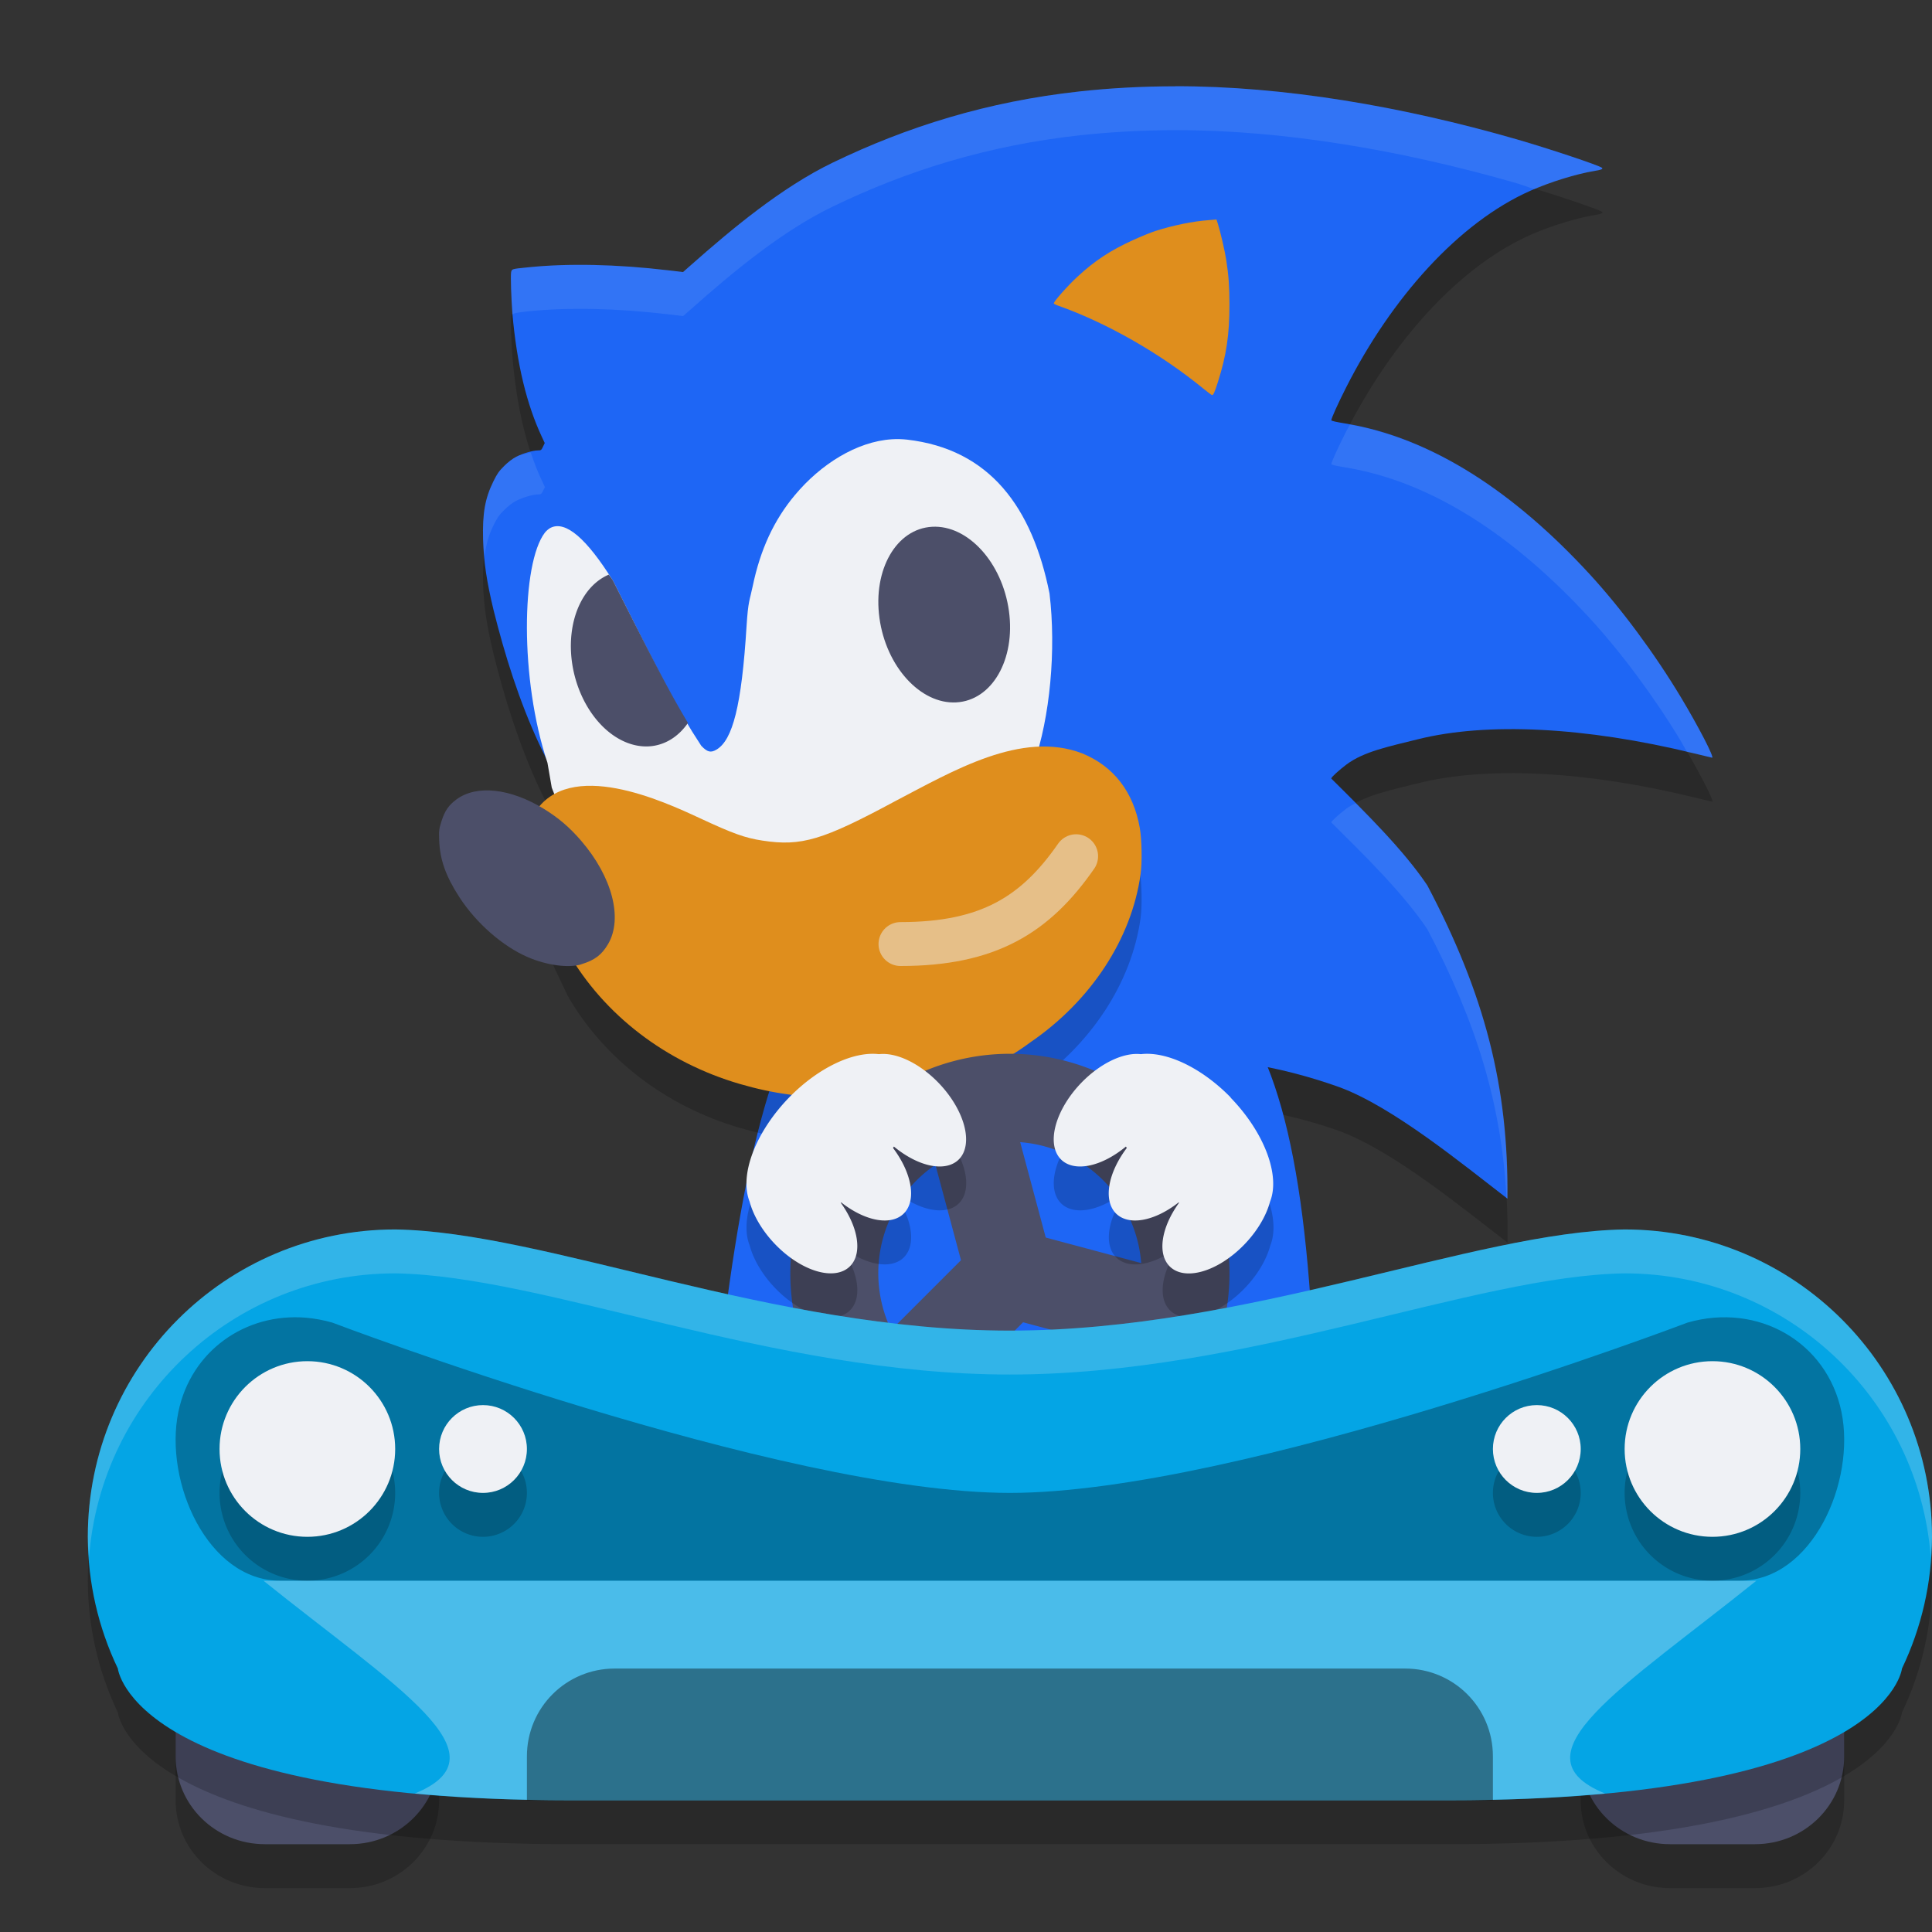 <svg xmlns="http://www.w3.org/2000/svg" width="22" height="22" version="1">
 <rect width="100%" height="100%" fill="#333333" stroke="none"/>
 <path style="opacity:0.2" d="M 3.016,15.5 C 2.454,15.5 2,15.946 2,16.5 v 4 c 0,0.554 0.454,1 1.016,1 h 0.969 C 4.546,21.5 5,21.054 5,20.5 v -4 c 0,-0.554 -0.454,-1 -1.016,-1 z m 15.998,0 C 18.452,15.5 18,15.946 18,16.5 v 4 c 0,0.554 0.454,1 1.016,1 h 0.969 C 20.547,21.5 21,21.054 21,20.5 v -4 c 0,-0.554 -0.452,-1 -1.014,-1 h -0.971 z"/>
 <path style="opacity:0.2" d="m 13.383,1.482 c -0.376,6.9e-4 -0.74,0.02 -1.089,0.059 C 11.244,1.656 10.33,1.943 9.481,2.353 8.899,2.634 8.332,3.109 7.866,3.521 L 7.778,3.598 7.608,3.578 C 7.026,3.509 6.472,3.497 6.015,3.544 5.823,3.564 5.828,3.562 5.82,3.603 5.813,3.641 5.822,3.912 5.836,4.072 5.886,4.652 5.999,5.108 6.169,5.473 l 0.034,0.073 -0.021,0.041 c -0.019,0.039 -0.022,0.042 -0.056,0.042 -0.058,5e-7 -0.175,0.034 -0.248,0.072 C 5.834,5.724 5.788,5.76 5.741,5.807 5.681,5.866 5.662,5.893 5.617,5.984 5.523,6.176 5.493,6.345 5.501,6.644 c 0.007,0.252 0.041,0.479 0.12,0.807 0.254,1.016 0.652,2.084 1.415,2.836 0.615,0.68 1.258,1.28 2.139,1.687 C 8.607,12.912 8.271,14.694 8,18 h 7 c 0,-2.626 -0.148,-4.295 -0.562,-5.342 0.271,0.055 0.537,0.122 0.813,0.221 0.612,0.225 1.411,0.883 1.916,1.271 0.013,-1.28 -0.26,-2.327 -0.913,-3.567 -0.274,-0.407 -0.703,-0.829 -1.094,-1.217 0,-0.015 0.088,-0.096 0.174,-0.159 0.199,-0.148 0.481,-0.205 0.813,-0.288 0.788,-0.197 1.909,-0.14 3.137,0.159 0.115,0.028 0.211,0.051 0.213,0.051 0.028,0 -0.154,-0.351 -0.355,-0.688 -0.299,-0.497 -0.68,-1.012 -1.04,-1.402 -0.859,-0.933 -1.796,-1.555 -2.784,-1.716 -0.097,-0.016 -0.157,-0.029 -0.157,-0.036 0,-0.023 0.074,-0.185 0.169,-0.373 0.517,-1.02 1.281,-1.878 2.099,-2.24 0.224,-0.099 0.524,-0.192 0.728,-0.225 0.079,-0.013 0.101,-0.022 0.087,-0.036 C 18.214,2.386 17.642,2.194 17.27,2.087 15.961,1.71 14.611,1.48 13.383,1.482 Z"/>
 <path style="fill:#1e66f5" d="M 11.191,10.5 C 14.219,10.474 15,11.453 15,17.5 H 8 c 0.498,-6.076 1.209,-7.027 3.191,-7 z"/>
 <path style="fill:#1e66f5" d="m 13.383,0.982 c 1.228,-0.002 2.579,0.227 3.887,0.604 0.373,0.108 0.945,0.299 0.972,0.325 0.015,0.014 -0.009,0.023 -0.088,0.036 -0.203,0.033 -0.503,0.125 -0.727,0.225 -0.817,0.362 -1.582,1.221 -2.099,2.241 -0.095,0.188 -0.168,0.35 -0.168,0.373 0,0.007 0.059,0.02 0.157,0.036 0.988,0.161 1.926,0.783 2.784,1.716 0.36,0.391 0.741,0.905 1.04,1.403 0.202,0.336 0.383,0.687 0.355,0.687 -0.002,0 -0.098,-0.023 -0.213,-0.051 -1.228,-0.299 -2.349,-0.356 -3.137,-0.159 -0.332,0.083 -0.615,0.139 -0.814,0.288 -0.085,0.064 -0.173,0.144 -0.173,0.159 0.391,0.388 0.82,0.81 1.094,1.217 0.653,1.24 0.925,2.287 0.912,3.567 -0.505,-0.388 -1.304,-1.046 -1.915,-1.27 -0.721,-0.257 -1.363,-0.341 -2.251,-0.387 -0.247,-0.013 -1.167,-0.009 -1.176,0.013 C 9.297,11.986 8.136,11.003 7.036,9.787 6.273,9.035 5.875,7.966 5.621,6.95 5.542,6.623 5.508,6.396 5.501,6.144 5.493,5.845 5.523,5.676 5.617,5.484 5.662,5.393 5.681,5.366 5.741,5.306 5.788,5.26 5.835,5.224 5.879,5.201 5.952,5.163 6.069,5.129 6.127,5.129 c 0.033,0 0.038,-0.003 0.056,-0.042 l 0.02,-0.042 -0.034,-0.073 C 5.999,4.608 5.886,4.152 5.835,3.572 5.822,3.412 5.813,3.141 5.82,3.102 c 0.008,-0.04 0.003,-0.039 0.194,-0.058 0.457,-0.047 1.012,-0.035 1.594,0.034 l 0.17,0.02 0.088,-0.078 C 8.331,2.609 8.899,2.134 9.482,1.852 10.33,1.442 11.244,1.156 12.294,1.041 c 0.348,-0.038 0.713,-0.058 1.089,-0.058 z"/>
 <path style="fill:#eff1f5" d="m 10.157,5.002 c 0.057,-0.004 0.115,-0.002 0.171,0.004 0.945,0.109 1.427,0.773 1.623,1.752 0.077,0.644 0.006,1.411 -0.181,1.945 -0.018,0.05 -0.025,0.084 -0.019,0.089 0.005,0.005 0.038,0.003 0.086,-0.004 0.029,-0.005 0.103,-0.005 0.163,-0.007 V 10 H 6.686 L 6.283,8.969 6.234,8.686 C 5.917,7.735 5.937,6.417 6.204,6.066 c 0.016,-0.021 0.046,-0.046 0.066,-0.056 0.17,-0.084 0.408,0.119 0.712,0.606 0.57,1.132 0.713,1.434 1.003,1.876 0.07,0.074 0.11,0.083 0.177,0.042 C 8.342,8.424 8.445,8.039 8.501,7.132 8.52,6.834 8.537,6.84 8.571,6.676 8.658,6.257 8.813,5.922 9.053,5.636 9.344,5.288 9.755,5.027 10.157,5.002 Z"/>
 <path style="fill:#df8e1d" d="m 13.852,2.499 0.016,0.049 c 0.028,0.088 0.079,0.306 0.095,0.41 0.028,0.177 0.037,0.31 0.037,0.509 0,0.345 -0.034,0.576 -0.131,0.882 C 13.83,4.471 13.817,4.499 13.802,4.499 c -0.005,0 -0.051,-0.034 -0.101,-0.075 -0.489,-0.4 -1.1,-0.749 -1.656,-0.945 -0.023,-0.008 -0.043,-0.019 -0.045,-0.024 -0.006,-0.016 0.159,-0.203 0.268,-0.303 0.196,-0.182 0.377,-0.301 0.632,-0.417 0.092,-0.042 0.209,-0.09 0.261,-0.106 0.193,-0.062 0.426,-0.11 0.601,-0.122 z"/>
 <path style="fill:#dc8a78" d="m 6.544,9.516 c 0.132,9e-4 0.286,0.062 0.386,0.154 0.066,0.061 0.096,0.113 0.097,0.167 C 7.03,9.954 6.891,9.997 6.687,9.944 6.546,9.907 6.411,9.812 6.364,9.719 6.306,9.601 6.363,9.526 6.518,9.517 c 0.009,-5e-4 0.017,-6.5e-4 0.026,-6.5e-4 z"/>
 <path style="fill:#dc8a78" d="m 6.532,9.522 c -0.154,0.001 -0.219,0.079 -0.163,0.196 0.04,0.083 0.181,0.182 0.317,0.222 0.06,0.018 0.18,0.027 0.22,0.016 0.075,-0.02 0.117,-0.063 0.117,-0.119 0,-0.079 -0.103,-0.189 -0.236,-0.251 -0.104,-0.049 -0.167,-0.064 -0.255,-0.064 z"/>
 <path style="fill:#dc8a78" d="m 12.023,9.819 c -0.133,7e-4 -0.197,0.042 -0.301,0.198 -0.171,0.254 -0.347,0.423 -0.578,0.553 -0.184,0.104 -0.394,0.165 -0.599,0.175 -0.068,0.003 -0.137,0.013 -0.177,0.024 -0.056,0.016 -0.072,0.026 -0.123,0.077 -0.049,0.049 -0.061,0.068 -0.078,0.122 -0.011,0.035 -0.02,0.08 -0.02,0.099 0,0.019 0.009,0.064 0.02,0.099 0.017,0.054 0.029,0.073 0.078,0.122 0.049,0.049 0.068,0.061 0.122,0.078 0.06,0.019 0.164,0.024 0.253,0.013 0.221,-0.026 0.3,-0.043 0.468,-0.097 0.317,-0.104 0.596,-0.276 0.843,-0.521 0.166,-0.165 0.357,-0.421 0.392,-0.527 0.051,-0.151 -0.018,-0.312 -0.162,-0.384 -0.055,-0.027 -0.071,-0.031 -0.137,-0.03 z"/>
 <path style="fill:#dc8a78" d="m 11.887,12.445 c -0.005,3.67e-4 -0.01,7e-4 -0.014,10e-4 -0.045,0.004 -0.099,0.008 -0.136,0.01 0.023,-0.001 0.052,-0.004 0.087,-0.007 0.017,-0.002 0.039,-0.003 0.063,-0.004 z"/>
 <path style="opacity:0.2" d="m 12.324,9.079 c 0.358,0.147 0.583,0.438 0.655,0.849 0.023,0.129 0.028,0.396 0.009,0.526 -0.102,0.739 -0.568,1.444 -1.252,1.913 -0.342,0.252 -0.55,0.319 -0.932,0.459 -0.376,0.117 -0.775,0.174 -1.22,0.174 -0.436,3.2e-4 -0.78,-0.046 -1.16,-0.157 -0.841,-0.245 -1.548,-0.787 -1.959,-1.503 -0.297,-0.641 -0.624,-1.187 -0.38,-1.58 0.394,-0.635 1.47,-0.136 1.887,0.058 0.376,0.175 0.513,0.224 0.71,0.254 0.444,0.068 0.685,-0.004 1.517,-0.452 C 10.848,9.281 11.632,8.812 12.324,9.079 Z"/>
 <path style="fill:#df8e1d" d="m 12.324,8.579 c 0.358,0.147 0.583,0.438 0.655,0.849 0.023,0.129 0.028,0.396 0.009,0.526 -0.102,0.739 -0.568,1.444 -1.252,1.913 -0.342,0.252 -0.55,0.319 -0.932,0.459 -0.376,0.117 -0.775,0.174 -1.22,0.174 -0.436,3.2e-4 -0.78,-0.046 -1.16,-0.157 -0.841,-0.245 -1.548,-0.787 -1.959,-1.503 -0.297,-0.641 -0.624,-1.187 -0.38,-1.58 0.394,-0.635 1.47,-0.136 1.887,0.058 0.376,0.175 0.513,0.224 0.71,0.254 0.444,0.068 0.685,-0.004 1.517,-0.452 0.648,-0.338 1.433,-0.807 2.125,-0.541 z"/>
 <path style="fill:#4c4f69" d="M 6.62,10.98 C 6.774,10.933 6.852,10.873 6.925,10.749 7.095,10.457 6.971,9.984 6.617,9.573 6.485,9.42 6.362,9.315 6.194,9.211 5.811,8.976 5.427,8.934 5.198,9.103 c -0.088,0.065 -0.132,0.128 -0.169,0.243 -0.03,0.094 -0.032,0.11 -0.028,0.223 0.009,0.223 0.075,0.408 0.231,0.649 0.192,0.295 0.491,0.557 0.778,0.681 0.215,0.093 0.465,0.127 0.61,0.082 z"/>
 <ellipse style="fill:#4c4f69" cx="-9.729" cy="7.592" rx=".738" ry="1.009" transform="matrix(-0.999,0.054,0.136,0.991,0,0)"/>
 <path style="opacity:0.5;fill:none;stroke:#eff1f5;stroke-width:0.5;stroke-linecap:round" d="m 12.254,9.75 c -0.463,0.667 -1,1 -2,1"/>
 <path style="fill:#4c4f69" d="M 3.016,15 C 2.454,15 2,15.446 2,16 v 4 c 0,0.554 0.454,1 1.016,1 h 0.969 C 4.546,21 5,20.554 5,20 V 16 C 5,15.446 4.546,15 3.984,15 Z m 15.998,0 C 18.452,15 18,15.446 18,16 v 4 c 0,0.554 0.454,1 1.016,1 h 0.969 C 20.547,21 21,20.554 21,20 v -4 c 0,-0.554 -0.452,-1 -1.014,-1 h -0.971 z"/>
 <path style="opacity:0.2" d="M 4.5,14.5 C 2.567,14.5 1,16.067 1,18 1.001,18.519 1.118,19.032 1.342,19.5 1.342,19.5 1.5,21 6.5,21 h 5 5 c 5,0 5.158,-1.5 5.158,-1.5 C 21.882,19.032 21.999,18.519 22,18 c 0,-1.933 -1.567,-3.5 -3.5,-3.5 -1.714,0.026 -4.291,1.152 -7,1.152 -2.709,0 -5.286,-1.126 -7,-1.152 z"/>
 <path style="fill:#4c4f69" d="m 13.268,12.732 a 2.5,2.5 0 0 0 -3.536,0 2.5,2.5 0 0 0 0,3.536 2.5,2.5 0 0 0 3.536,0 2.5,2.5 0 0 0 0,-3.536 z M 12.561,13.439 a 1.5,1.5 0 0 1 0.434,0.944 l -1.087,-0.291 -0.291,-1.086 a 1.5,1.5 0 0 1 0.944,0.433 z m 0.176,1.909 a 1.5,1.5 0 0 1 -0.176,0.212 1.5,1.5 0 0 1 -1.706,0.292 l 0.795,-0.795 1.087,0.291 z m -2.085,-2.084 0.291,1.086 -0.795,0.795 a 1.5,1.5 0 0 1 0.291,-1.706 1.5,1.5 0 0 1 0.212,-0.175 z"/>
 <path style="opacity:0.1;fill:#eff1f5" d="M 2.515,15 C 1.953,15 1.5,15.446 1.5,16 v 0.5 c 0,-0.554 0.453,-1 1.015,-1 h 0.971 C 4.047,15.5 4.5,15.946 4.5,16.5 V 16 c 0,-0.554 -0.453,-1 -1.015,-1 z m 17,0 c -0.562,0 -1.014,0.446 -1.014,1 v 0.5 c 0,-0.554 0.453,-1 1.015,-1 h 0.971 c 0.562,0 1.015,0.446 1.015,1 V 16 c 0,-0.554 -0.453,-1 -1.015,-1 h -0.971 z"/>
 <path style="opacity:0.2" d="m 9.964,12.501 a 0.649,1.179 43.487 0 0 -0.979,0.497 0.649,1.179 43.487 0 0 -0.448,1.185 0.779,0.439 46.563 0 0 0.296,0.491 0.779,0.439 46.563 0 0 0.849,0.244 0.779,0.439 46.563 0 0 -0.109,-0.722 0.649,1.179 43.487 0 0 0.006,-0.004 0.779,0.439 46.563 0 0 0.716,0.123 0.779,0.439 46.563 0 0 -0.125,-0.743 0.649,1.179 43.487 0 0 0.01,-0.017 0.779,0.439 46.563 0 0 0.742,0.145 0.779,0.439 46.563 0 0 -0.237,-0.874 0.779,0.439 46.563 0 0 -0.675,-0.322 0.649,1.179 43.487 0 0 -0.044,-0.003 z m 3.072,0 a 1.179,0.649 46.513 0 0 -0.044,0.003 0.439,0.779 43.437 0 0 -0.675,0.322 0.439,0.779 43.437 0 0 -0.237,0.874 0.439,0.779 43.437 0 0 0.742,-0.145 1.179,0.649 46.513 0 0 0.01,0.017 0.439,0.779 43.437 0 0 -0.125,0.743 0.439,0.779 43.437 0 0 0.716,-0.123 1.179,0.649 46.513 0 0 0.006,0.004 0.439,0.779 43.437 0 0 -0.109,0.722 0.439,0.779 43.437 0 0 0.849,-0.244 0.439,0.779 43.437 0 0 0.296,-0.491 1.179,0.649 46.513 0 0 -0.448,-1.185 1.179,0.649 46.513 0 0 -0.979,-0.497 z"/>
 <path style="fill:#eff1f5" d="m 14.015,12.498 a 1.179,0.649 46.513 0 0 -1.024,-0.494 0.439,0.779 43.437 0 0 -0.675,0.323 0.439,0.779 43.437 0 0 -0.237,0.873 0.439,0.779 43.437 0 0 0.742,-0.144 1.179,0.649 46.513 0 0 0.01,0.016 0.439,0.779 43.437 0 0 -0.126,0.743 0.439,0.779 43.437 0 0 0.716,-0.123 1.179,0.649 46.513 0 0 0.005,0.004 0.439,0.779 43.437 0 0 -0.109,0.722 0.439,0.779 43.437 0 0 0.849,-0.243 0.439,0.779 43.437 0 0 0.296,-0.491 1.179,0.649 46.513 0 0 -0.449,-1.185 z"/>
 <path style="fill:#eff1f5" d="m 8.985,12.498 a 0.649,1.179 43.487 0 1 1.024,-0.494 0.779,0.439 46.563 0 1 0.675,0.323 0.779,0.439 46.563 0 1 0.237,0.873 0.779,0.439 46.563 0 1 -0.742,-0.144 0.649,1.179 43.487 0 1 -0.01,0.016 0.779,0.439 46.563 0 1 0.126,0.743 0.779,0.439 46.563 0 1 -0.716,-0.123 0.649,1.179 43.487 0 1 -0.005,0.004 A 0.779,0.439 46.563 0 1 9.68,14.418 0.779,0.439 46.563 0 1 8.832,14.174 0.779,0.439 46.563 0 1 8.536,13.683 0.649,1.179 43.487 0 1 8.985,12.498 Z"/>
 <path style="fill:#04a5e5" d="M 4.5,14 C 2.567,14 1,15.567 1,17.5 1.001,18.019 1.118,18.532 1.342,19 1.342,19 1.5,20.5 6.5,20.5 h 5 5 c 5,0 5.158,-1.5 5.158,-1.5 C 21.882,18.532 21.999,18.019 22,17.5 22,15.567 20.433,14 18.5,14 c -1.714,0.026 -4.291,1.152 -7,1.152 -2.709,0 -5.286,-1.126 -7,-1.152 z"/>
 <path style="opacity:0.3" d="M 3.485,15.005 C 2.794,14.947 2.175,15.383 2.031,16.078 1.867,16.873 2.363,18 3.191,18 H 11.5 19.809 c 0.828,0 1.324,-1.127 1.16,-1.922 -0.164,-0.795 -0.949,-1.25 -1.754,-1.017 C 19.215,15.061 14.117,17 11.5,17 8.883,17 3.785,15.061 3.785,15.061 3.685,15.032 3.584,15.014 3.485,15.005 Z"/>
 <path style="opacity:0.2" d="m 3.5,16 a 1,1 0 0 0 -1,1 1,1 0 0 0 1,1 1,1 0 0 0 1,-1 1,1 0 0 0 -1,-1 z m 16,0 a 1,1 0 0 0 -1,1 1,1 0 0 0 1,1 1,1 0 0 0 1,-1 1,1 0 0 0 -1,-1 z m -14,0.5 A 0.5,0.5 0 0 0 5,17 0.5,0.5 0 0 0 5.5,17.5 0.5,0.5 0 0 0 6,17 0.5,0.5 0 0 0 5.5,16.5 Z m 12,0 A 0.5,0.5 0 0 0 17,17 0.5,0.5 0 0 0 17.5,17.5 0.5,0.5 0 0 0 18,17 0.5,0.5 0 0 0 17.5,16.5 Z"/>
 <circle style="fill:#eff1f5" cx="3.5" cy="16.5" r="1"/>
 <circle style="fill:#eff1f5" cx="19.5" cy="16.5" r="1"/>
 <circle style="fill:#eff1f5" cx="5.5" cy="16.5" r=".5"/>
 <circle style="fill:#eff1f5" cx="17.5" cy="16.5" r=".5"/>
 <path style="opacity:0.3;fill:#eff1f5" d="m 3,18 c 1.505,1.209 2.801,1.984 1.723,2.423 C 5.236,20.471 5.819,20.5 6.5,20.5 h 5 5 c 0.681,0 1.264,-0.029 1.777,-0.077 C 17.199,19.984 18.495,19.209 20,18 h -8.5 z"/>
 <path style="opacity:0.4" d="m 7,19 c -0.554,0 -1,0.446 -1,1 v 0.5 h 0.5 5 5 c 0.13,0 0.5,0 0.5,0 0,0 0,-0.319 0,-0.5 0,-0.554 -0.446,-1 -1,-1 z"/>
 <path style="fill:#4c4f69" d="m 6.933,6.543 a 1.013,0.733 76.828 0 0 -0.42,0.996 1.013,0.733 76.828 0 0 0.875,0.96 1.013,0.733 76.828 0 0 0.446,-0.267 C 7.628,7.89 7.444,7.532 6.982,6.615 6.965,6.587 6.95,6.569 6.933,6.543 Z"/>
 <path style="opacity:0.1;fill:#eff1f5" d="m 13.383,0.982 c -0.376,6.9e-4 -0.74,0.02 -1.089,0.059 -1.05,0.115 -1.964,0.402 -2.812,0.812 C 8.899,2.134 8.332,2.609 7.866,3.021 L 7.778,3.098 7.608,3.078 c -0.583,-0.069 -1.136,-0.081 -1.594,-0.034 -0.192,0.02 -0.187,0.018 -0.194,0.059 -0.007,0.039 0.002,0.31 0.016,0.47 2.375e-4,0.003 7.5e-4,0.005 10e-4,0.008 0.013,-0.014 0.044,-0.022 0.178,-0.036 0.457,-0.047 1.011,-0.035 1.594,0.034 l 0.17,0.02 0.088,-0.077 C 8.332,3.109 8.899,2.634 9.481,2.353 c 0.848,-0.41 1.763,-0.696 2.812,-0.812 0.348,-0.038 0.713,-0.058 1.089,-0.059 1.228,-0.002 2.578,0.227 3.887,0.604 0.079,0.023 0.116,0.041 0.205,0.068 0.218,-0.092 0.49,-0.176 0.681,-0.207 0.079,-0.013 0.101,-0.022 0.087,-0.036 C 18.214,1.886 17.642,1.694 17.27,1.587 15.961,1.21 14.611,0.98 13.383,0.982 Z M 15.372,4.835 c -0.014,0.026 -0.029,0.051 -0.043,0.078 -0.095,0.188 -0.169,0.35 -0.169,0.373 0,0.007 0.06,0.02 0.157,0.036 0.988,0.161 1.925,0.783 2.784,1.716 0.36,0.391 0.741,0.905 1.04,1.402 0.026,0.044 0.043,0.079 0.068,0.122 0.025,0.006 0.049,0.008 0.074,0.015 0.115,0.028 0.211,0.051 0.213,0.051 0.028,0 -0.154,-0.351 -0.355,-0.688 C 18.843,7.443 18.461,6.929 18.102,6.538 17.259,5.623 16.34,5.01 15.372,4.835 Z M 6.044,5.153 C 5.987,5.166 5.927,5.176 5.879,5.201 5.834,5.224 5.788,5.26 5.741,5.307 5.681,5.366 5.662,5.393 5.617,5.484 5.523,5.676 5.493,5.845 5.501,6.144 c 0.002,0.063 0.011,0.125 0.017,0.187 0.017,-0.125 0.045,-0.235 0.1,-0.346 0.045,-0.091 0.064,-0.118 0.124,-0.178 0.047,-0.046 0.093,-0.082 0.138,-0.105 0.073,-0.038 0.19,-0.072 0.248,-0.072 0.033,0 0.037,-0.003 0.056,-0.042 l 0.021,-0.041 -0.034,-0.073 C 6.123,5.374 6.082,5.266 6.044,5.153 Z M 15.437,9.146 c -0.035,0.019 -0.071,0.036 -0.103,0.06 -0.085,0.064 -0.174,0.144 -0.174,0.159 0.391,0.388 0.82,0.809 1.094,1.217 0.564,1.072 0.844,2 0.901,3.059 0.003,0.003 0.009,0.006 0.012,0.009 0.013,-1.28 -0.26,-2.327 -0.913,-3.567 C 16.044,9.77 15.742,9.454 15.437,9.146 Z"/>
 <path style="opacity:0.2;fill:#eff1f5" d="M 4.5,14 C 2.567,14 1,15.567 1,17.5 1,17.579 1.008,17.658 1.014,17.736 1.149,15.927 2.656,14.5 4.5,14.5 c 1.714,0.026 4.291,1.152 7,1.152 2.709,0 5.286,-1.126 7,-1.152 1.844,0 3.351,1.427 3.486,3.236 C 21.992,17.658 22,17.579 22,17.5 22,15.567 20.433,14 18.5,14 c -1.714,0.026 -4.291,1.152 -7,1.152 -2.709,0 -5.286,-1.126 -7,-1.152 z"/>
</svg>
